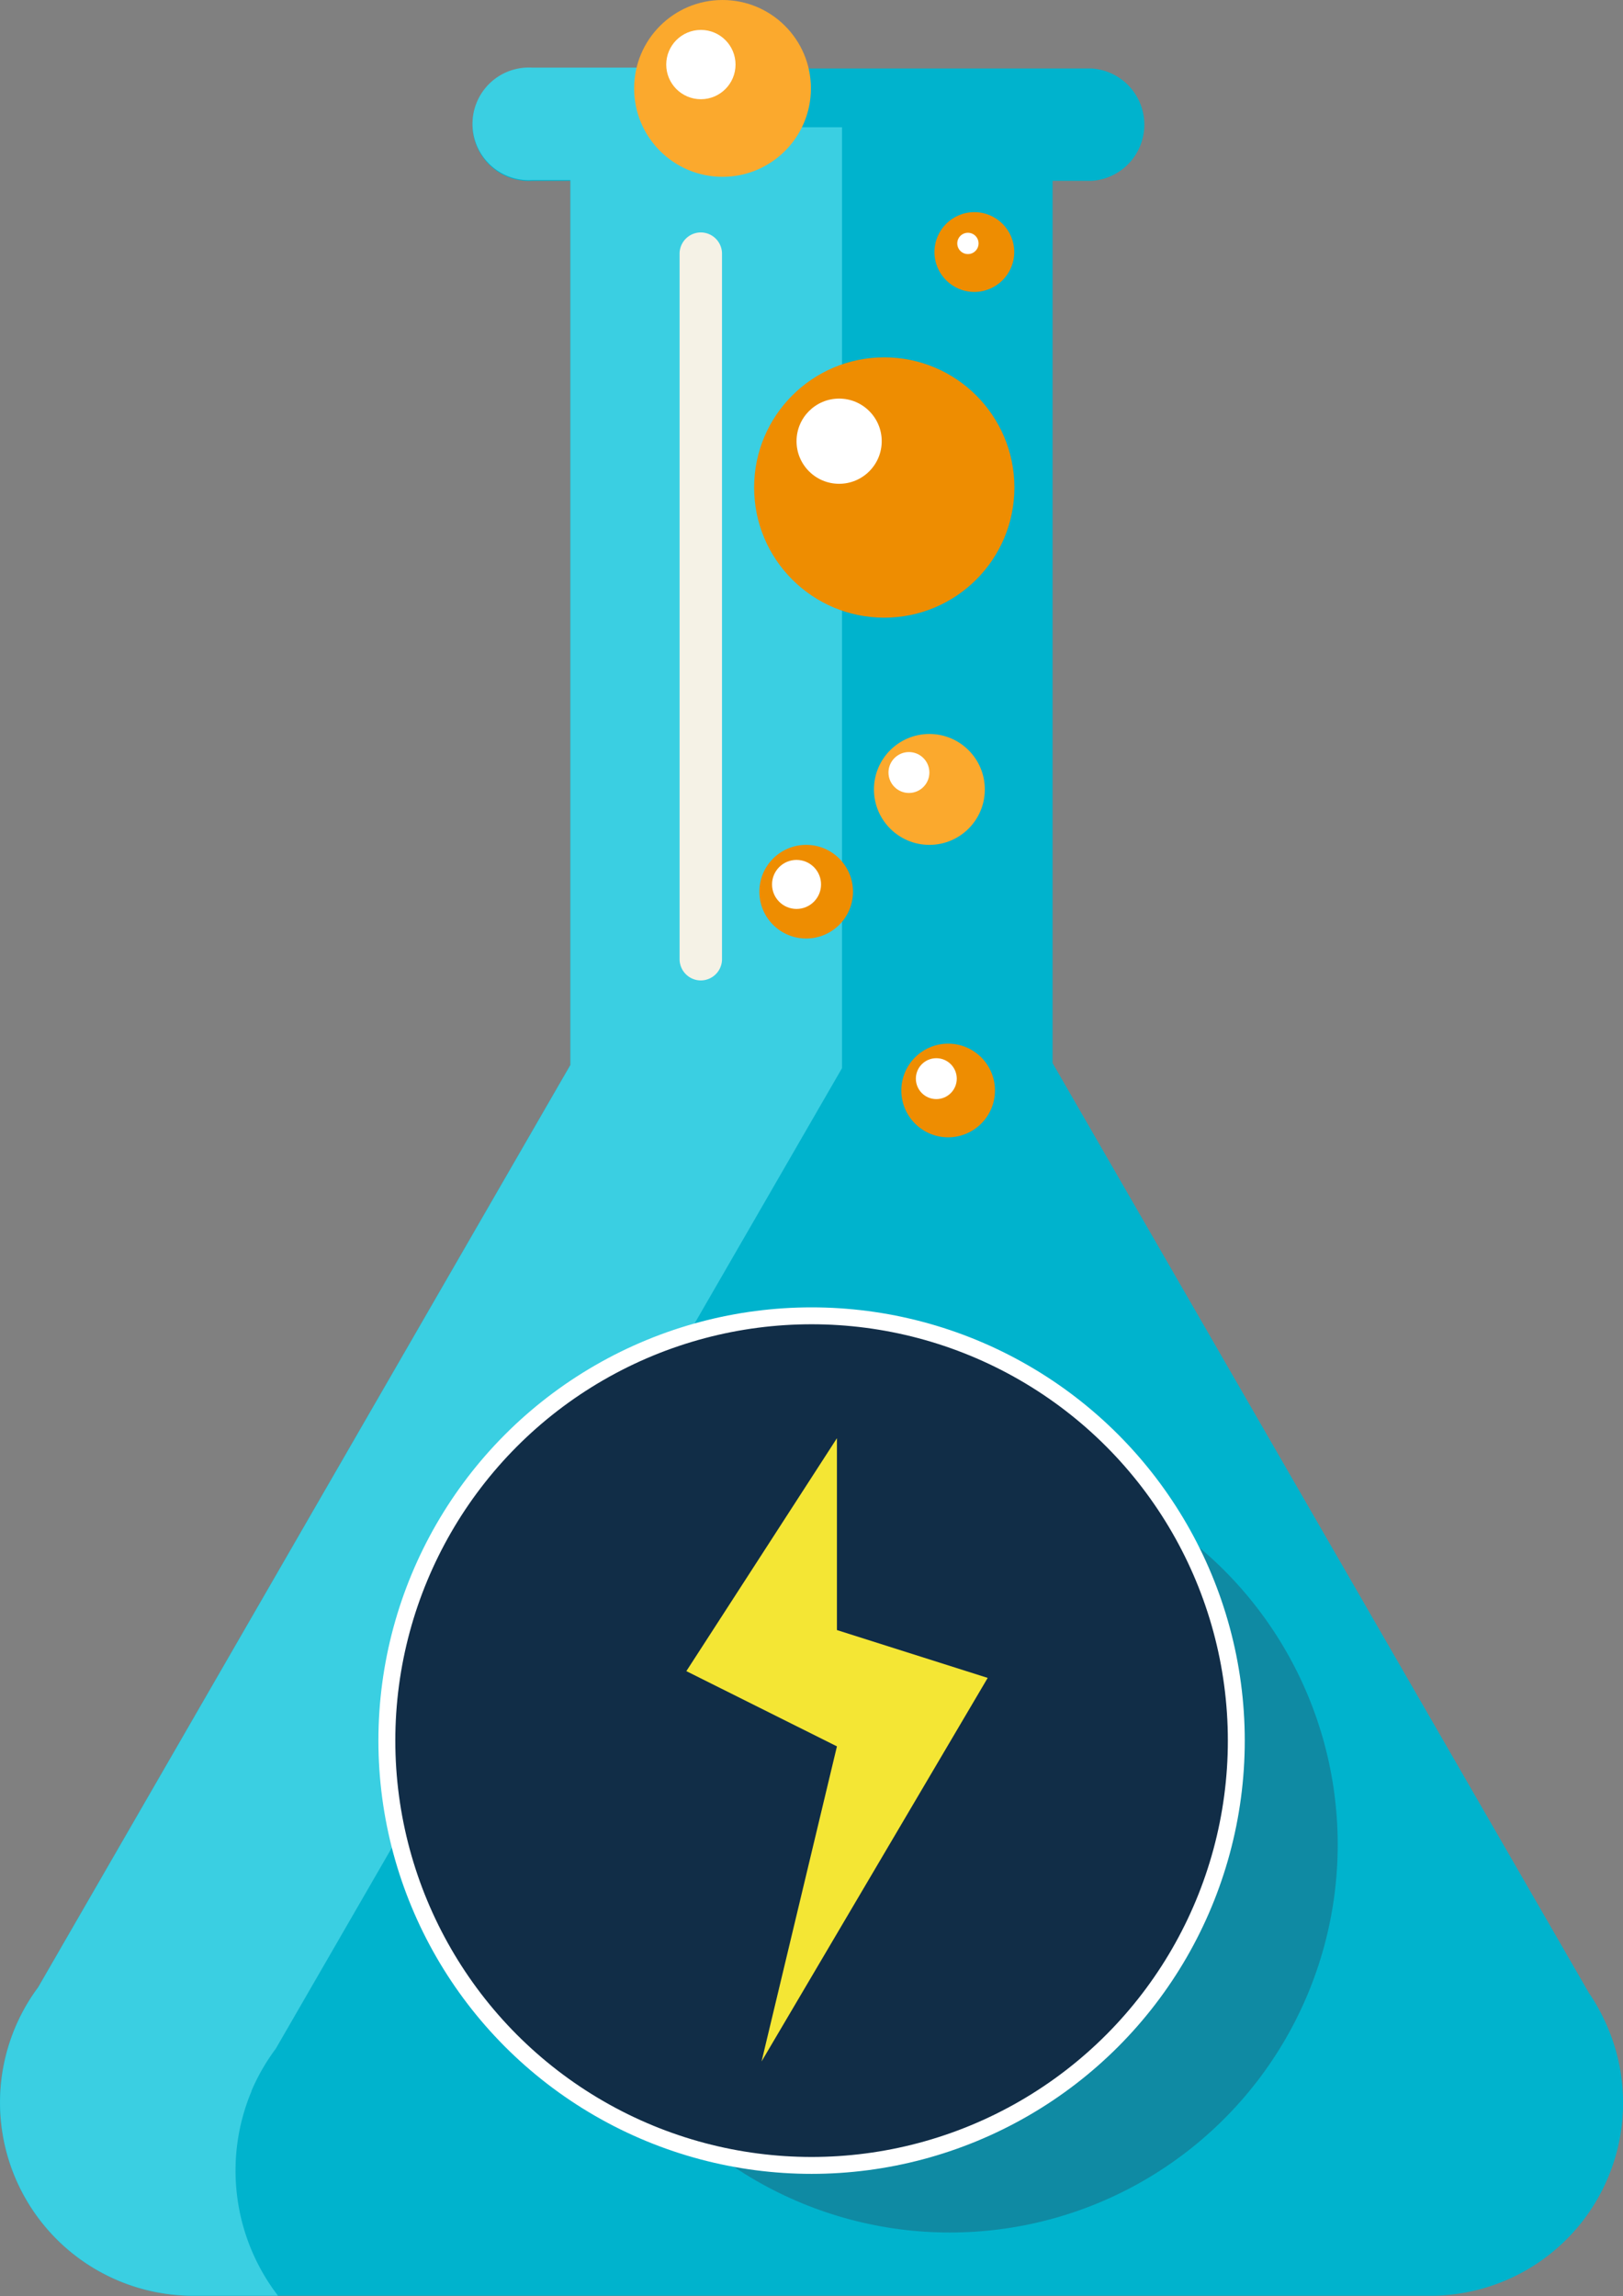 <svg xmlns="http://www.w3.org/2000/svg" viewBox="0 0 96.03 135.83"><rect x="0" y="0" width="96.03" height="135.83" fill="#808080" stroke="none"/><defs><style>.cls-1{fill:#00b3cd;}.cls-2{fill:#3acfe2;}.cls-3{fill:#2b445b;opacity:0.36;}.cls-4{fill:#f5f2e6;}.cls-5{fill:#112d47;stroke:#fff;stroke-miterlimit:10;}.cls-6{fill:#fba92d;}.cls-7{fill:#ee8d01;}.cls-8{fill:#fff;}.cls-9{fill:#f4e634;}</style></defs><title>main_beaker</title><g id="Layer_2" data-name="Layer 2"><g id="Layer_1-2" data-name="Layer 1"><path class="cls-1" d="M94.88,119.4a11.13,11.13,0,0,0-.87-1.51l-31.73-55V10.7h2.28a3.33,3.33,0,0,0,0-6.65H31.47a3.33,3.33,0,1,0,0,6.65h2.28V63L2.26,117.56a11.43,11.43,0,0,0,9.19,18.25H84.82A11.41,11.41,0,0,0,94.88,119.4Z"/><path class="cls-2" d="M14.88,123.69a12.17,12.17,0,0,1,1.44-2.5l33.5-58V7.53H47.4A3.54,3.54,0,0,1,43.87,4H31.47a3.33,3.33,0,1,0,0,6.65h2.28V63L2.26,117.56a11.43,11.43,0,0,0,9.19,18.25h5a12.15,12.15,0,0,1-1.56-12.12Z"/><circle class="cls-3" cx="56.2" cy="109.12" r="22.95"/><path class="cls-4" d="M42.72,56.77A1.26,1.26,0,0,1,41.47,58h0a1.26,1.26,0,0,1-1.26-1.26V15a1.26,1.26,0,0,1,1.26-1.25h0A1.26,1.26,0,0,1,42.72,15Z"/><circle class="cls-5" cx="48.02" cy="102.97" r="25.13"/><circle class="cls-6" cx="54.99" cy="46.7" r="3.28"/><circle class="cls-7" cx="56.1" cy="64.51" r="2.77"/><circle class="cls-7" cx="47.7" cy="52.75" r="2.77"/><circle class="cls-7" cx="52.32" cy="28.84" r="7.7"/><circle class="cls-6" cx="42.75" cy="5.23" r="5.23"/><circle class="cls-7" cx="57.65" cy="14.91" r="2.36"/><circle class="cls-8" cx="41.47" cy="3.82" r="2.05"/><circle class="cls-8" cx="49.65" cy="26.1" r="2.52"/><circle class="cls-8" cx="57.27" cy="14.4" r="0.63"/><circle class="cls-8" cx="53.78" cy="45.7" r="1.21"/><circle class="cls-8" cx="47.13" cy="52.32" r="1.45"/><circle class="cls-8" cx="55.4" cy="63.81" r="1.21"/><polygon class="cls-9" points="49.52 85.08 40.61 98.86 49.52 103.31 45.06 121.95 58.44 99.26 49.52 96.43 49.52 85.08"/></g></g></svg>